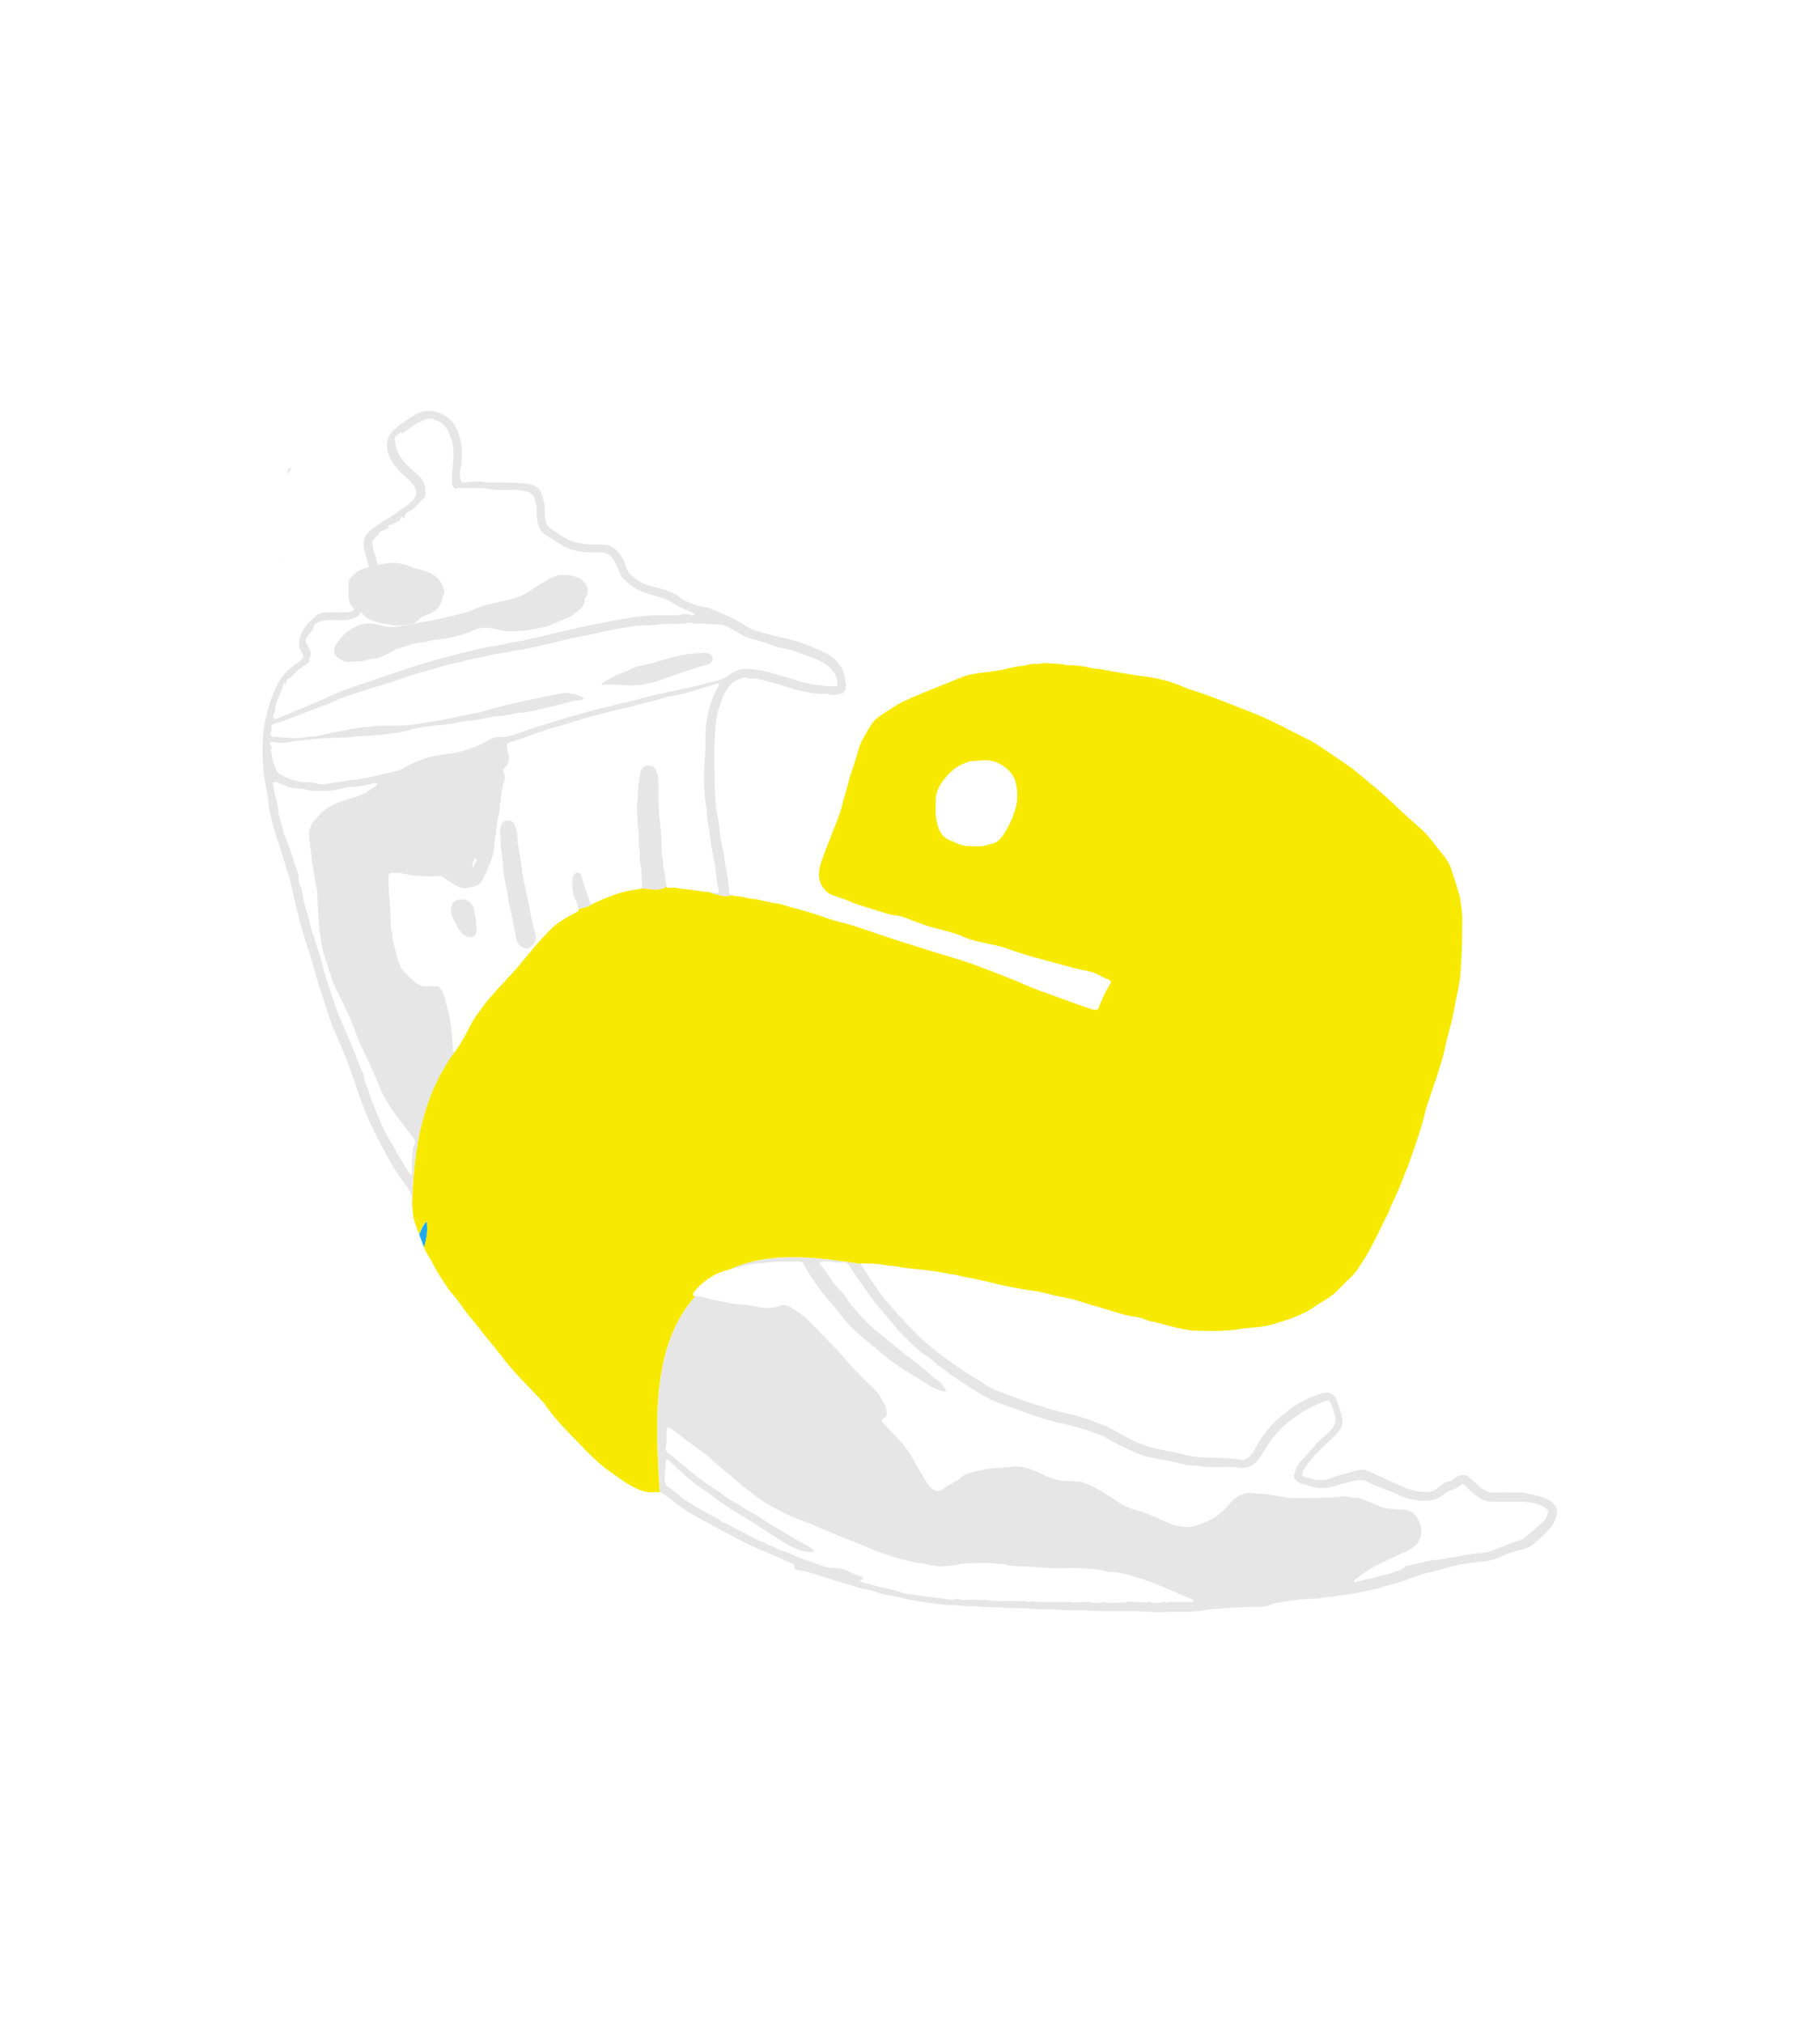 <!-- Generator: Adobe Illustrator 24.2.1, SVG Export Plug-In  -->
<svg version="1.1" xmlns="http://www.w3.org/2000/svg" xmlns:xlink="http://www.w3.org/1999/xlink" x="0px" y="0px" width="216px"
	 height="240px" viewBox="0 0 216 240" style="overflow:visible;enable-background:new 0 0 216 240;" xml:space="preserve">
<style type="text/css">
	.st0{fill:none;}
	.st1{fill:#1EAAF1;}
	.st2{fill:#E6E6E6;}
	.st3{fill:#F7EA00;}
</style>
<defs>
</defs>
<g>
	<g>
		<path class="st0" d="M216,240H0V0h216V240z M31.38,208.62h153.23V31.38H31.38V208.62z"/>
	</g>
	<g>
		<path class="st1" d="M50.65,144.89c-0.41,0.41-0.67,0.97-0.89,1.58c0.11,0.31,0.23,0.61,0.34,0.92c0.07,0.2,0.15,0.4,0.23,0.6
			C50.64,147.03,50.83,146.02,50.65,144.89z"/>
		<path class="st2" d="M184.78,179.19c-0.21-0.83-0.86-1.24-1.59-1.5c-0.6-0.22-1.24-0.34-1.86-0.49c-0.26-0.06-0.53-0.12-0.8-0.12
			c-1.07-0.01-2.14-0.04-3.21,0.01c-0.53,0.03-0.94-0.19-1.35-0.42c-0.35-0.2-0.63-0.53-0.94-0.8c-0.28-0.24-0.55-0.51-0.85-0.72
			c-0.38-0.28-1.13-0.13-1.61,0.26c-0.16,0.13-0.34,0.31-0.53,0.33c-0.46,0.05-0.77,0.29-1.11,0.57c-0.3,0.25-0.64,0.56-1,0.63
			c-0.52,0.11-1.1,0.09-1.63,0.01c-0.89-0.13-1.72-0.51-2.54-0.88c-0.67-0.3-1.33-0.6-1.99-0.9c-0.31-0.14-0.62-0.27-0.91-0.43
			c-0.55-0.3-1.17-0.46-1.74-0.3c-1.03,0.29-2.08,0.51-3.07,0.92c-0.47,0.19-1.02,0.27-1.52,0.25c-0.54-0.02-1.08-0.2-1.61-0.35
			c-0.46-0.13-0.49-0.27-0.25-0.74c0.34-0.68,0.86-1.24,1.34-1.81c0.43-0.51,0.94-0.95,1.41-1.42c0.5-0.5,1.05-0.95,1.48-1.51
			c0.32-0.41,0.5-0.98,0.4-1.5c-0.11-0.66-0.37-1.3-0.58-1.94c-0.11-0.35-0.23-0.72-0.57-0.89c-0.28-0.14-0.65-0.3-0.92-0.23
			c-1.25,0.34-2.46,0.82-3.54,1.56c-0.59,0.4-1.15,0.86-1.71,1.3c-0.95,0.74-1.64,1.67-2.33,2.62c-0.38,0.53-0.63,1.16-1.01,1.7
			c-0.33,0.46-0.8,0.93-1.41,0.78c-0.72-0.17-1.44-0.13-2.15-0.18c-1.47-0.12-2.95,0.01-4.4-0.39c-0.86-0.24-1.74-0.4-2.61-0.58
			c-0.71-0.14-1.42-0.24-2.09-0.52c-0.53-0.22-1.1-0.39-1.61-0.65c-1-0.51-1.98-1.09-2.97-1.61c-0.29-0.16-0.64-0.22-0.95-0.35
			c-1.3-0.55-2.65-0.96-4.03-1.25c-1.22-0.26-2.39-0.68-3.58-1.03c-1.02-0.3-2.02-0.68-3.02-1.05c-0.72-0.26-1.44-0.52-2.13-0.86
			c-0.54-0.26-1.03-0.64-1.55-0.96c-0.58-0.36-1.17-0.69-1.74-1.07c-1.07-0.72-2.13-1.45-3.13-2.26c-0.86-0.69-1.72-1.37-2.5-2.16
			c-0.74-0.75-1.48-1.52-2.19-2.31c-0.71-0.79-1.42-1.58-2.05-2.43c-0.8-1.09-1.53-2.24-2.29-3.36c-0.06-0.08-0.08-0.14-0.07-0.19
			c-5.46-0.84-10.98-1.46-15.44,0.62c0.76-0.22,1.53-0.43,2.32-0.58c0.78-0.14,1.56-0.14,2.33-0.25c1.14-0.16,2.28-0.02,3.41-0.1
			c0.29-0.02,0.49,0.12,0.59,0.32c0.52,1.06,1.24,2,1.9,2.97c0.29,0.42,0.62,0.8,0.94,1.19c0.48,0.57,1.01,1.1,1.45,1.71
			c0.58,0.82,1.26,1.54,1.99,2.2c0.95,0.85,1.96,1.62,2.92,2.46c0.77,0.68,1.59,1.29,2.46,1.84c1.01,0.63,2.04,1.24,3.04,1.89
			c0.53,0.34,1.08,0.61,1.68,0.77c0.09,0.02,0.18,0.06,0.27,0.07c0.22,0.02,0.32-0.03,0.15-0.26c-0.28-0.38-0.49-0.81-0.93-1.08
			c-0.35-0.21-0.63-0.53-0.95-0.79c-0.74-0.59-1.44-1.23-2.23-1.77c-0.71-0.48-1.33-1.08-2-1.62c-0.8-0.65-1.61-1.29-2.41-1.93
			c-0.09-0.08-0.17-0.17-0.26-0.26c-1.16-1.08-2.22-2.23-3.08-3.56c-0.17-0.26-0.37-0.51-0.6-0.72c-0.73-0.66-1.2-1.52-1.77-2.3
			c-0.19-0.27-0.39-0.53-0.59-0.79c-0.04-0.05-0.07-0.11-0.11-0.17c0.08-0.05,0.16-0.14,0.24-0.15c0.38-0.02,0.79-0.09,1.15,0.01
			c0.46,0.13,0.91,0.12,1.35,0.08c0.42-0.04,0.68,0.15,0.85,0.44c0.78,1.32,1.72,2.52,2.59,3.77c0.52,0.75,1.15,1.43,1.75,2.13
			c0.78,0.91,1.49,1.9,2.38,2.7c0.73,0.65,1.34,1.44,2.22,1.93c0.52,0.29,0.93,0.77,1.41,1.14c0.85,0.63,1.7,1.25,2.57,1.84
			c0.67,0.46,1.36,0.9,2.06,1.33c0.94,0.59,1.9,1.13,2.96,1.49c0.94,0.31,1.86,0.67,2.8,1c1.34,0.48,2.69,0.97,4.08,1.26
			c1.04,0.22,2.05,0.52,3.08,0.78c0.58,0.14,1.12,0.43,1.68,0.62c0.74,0.24,1.37,0.71,2.05,1.05c1.1,0.55,2.19,1.12,3.39,1.49
			c0.74,0.23,1.48,0.33,2.23,0.47c0.6,0.11,1.19,0.25,1.78,0.38c0.33,0.07,0.66,0.17,1,0.22c0.45,0.06,0.9,0.06,1.34,0.13
			c1.48,0.22,2.96,0.07,4.44,0.12c0.17,0.01,0.33,0.1,0.5,0.11c0.71,0.05,1.33-0.15,1.86-0.64c0.42-0.39,0.71-0.86,0.99-1.35
			c0.67-1.16,1.49-2.2,2.48-3.1c1.12-1.02,2.41-1.79,3.79-2.43c0.34-0.16,0.68-0.31,1.03-0.45c0.26-0.11,0.56-0.03,0.65,0.23
			c0.21,0.58,0.4,1.18,0.53,1.78c0.14,0.66-0.27,1.14-0.67,1.59c-0.26,0.29-0.53,0.56-0.86,0.8c-0.55,0.4-0.96,0.99-1.43,1.5
			c-0.33,0.37-0.64,0.76-0.99,1.1c-0.53,0.51-0.78,1.16-0.97,1.84c-0.03,0.12,0.02,0.3,0.11,0.41c0.21,0.26,0.45,0.47,0.79,0.57
			c0.6,0.18,1.19,0.36,1.81,0.48c1.11,0.22,2.06-0.22,3.07-0.45c0.74-0.17,1.46-0.49,2.25-0.43c0.21,0.02,0.44,0.03,0.61,0.13
			c1.1,0.61,2.31,0.97,3.47,1.45c0.4,0.16,0.77,0.39,1.18,0.51c1.09,0.33,2.19,0.48,3.33,0.22c0.55-0.12,0.93-0.5,1.38-0.77
			c0.31-0.19,0.6-0.37,0.96-0.47c0.3-0.08,0.58-0.28,0.83-0.47c0.23-0.19,0.38-0.13,0.55,0.06c0.49,0.51,1.01,0.99,1.61,1.38
			c0.48,0.31,0.98,0.51,1.55,0.51c1.11,0,2.22,0.01,3.34,0c0.9-0.01,1.76,0.15,2.59,0.49c0.22,0.09,0.44,0.25,0.61,0.42
			c0.09,0.09,0.18,0.32,0.13,0.41c-0.18,0.31-0.19,0.7-0.49,0.95c-0.76,0.66-1.48,1.38-2.28,1.99c-0.37,0.29-0.87,0.44-1.33,0.57
			c-0.85,0.24-1.63,0.65-2.46,0.94c-0.32,0.11-0.64,0.22-0.98,0.27c-0.44,0.07-0.9,0.07-1.34,0.13c-0.6,0.09-1.2,0.21-1.81,0.32
			c-0.24,0.04-0.49,0.11-0.74,0.12c-0.62,0.03-1.19,0.3-1.83,0.3c-0.64,0-1.28,0.21-1.91,0.34c-0.52,0.11-1.03,0.24-1.55,0.36
			c-0.09,0.02-0.23,0.02-0.27,0.08c-0.37,0.57-1.05,0.49-1.57,0.75c-0.46,0.23-1.04,0.21-1.53,0.41c-0.61,0.26-1.26,0.26-1.87,0.46
			c-0.29,0.09-0.58,0.17-0.87,0.24c-0.07,0.02-0.15-0.03-0.22-0.05c0.02-0.07,0.03-0.17,0.08-0.2c0.6-0.45,1.18-0.93,1.82-1.31
			c1.29-0.75,2.69-1.31,4.03-1.98c0.62-0.31,1.31-0.58,1.73-1.25c0.35-0.55,0.39-1.11,0.32-1.68c-0.04-0.36-0.24-0.71-0.4-1.04
			c-0.35-0.74-1.03-1.03-1.78-1.09c-0.8-0.06-1.6-0.08-2.38-0.27c-0.34-0.08-0.66-0.26-0.99-0.4c-0.48-0.2-0.96-0.42-1.45-0.59
			c-0.29-0.1-0.6-0.18-0.9-0.17c-0.63,0.03-1.25-0.38-1.89-0.05c-0.03,0.02-0.08,0-0.12,0c-1.78,0.04-3.57,0.14-5.35,0.1
			c-0.99-0.03-1.97-0.32-2.95-0.45c-0.56-0.08-1.15-0.04-1.71-0.14c-0.74-0.13-1.35,0.13-1.95,0.48c-0.16,0.1-0.33,0.21-0.46,0.34
			c-0.34,0.36-0.64,0.76-1,1.1c-0.61,0.59-1.3,1.12-2.07,1.43c-0.83,0.34-1.68,0.74-2.64,0.66c-0.69-0.06-1.35-0.21-1.98-0.49
			c-0.79-0.35-1.57-0.7-2.36-1.03c-0.41-0.17-0.84-0.32-1.28-0.42c-0.78-0.18-1.48-0.53-2.16-0.94c-0.52-0.31-1-0.68-1.54-0.96
			c-0.2-0.11-0.36-0.3-0.56-0.4c-0.73-0.37-1.44-0.8-2.23-1.05c-0.05-0.02-0.11-0.04-0.16-0.05c-0.59-0.04-1.18-0.14-1.77-0.11
			c-0.72,0.03-1.37-0.2-2.02-0.41c-0.49-0.16-0.94-0.47-1.42-0.67c-0.99-0.41-2-0.74-3.11-0.6c-0.29,0.04-0.6,0.07-0.9,0.09
			c-0.55,0.04-1.1,0.07-1.65,0.12c-0.93,0.1-1.82,0.37-2.72,0.62c-0.26,0.07-0.52,0.27-0.71,0.46c-0.29,0.3-0.66,0.45-1.01,0.65
			c-0.35,0.19-0.71,0.34-1.02,0.62c-0.46,0.42-0.96,0.41-1.43,0.02c-0.22-0.18-0.41-0.43-0.56-0.67c-0.54-0.88-1.1-1.76-1.58-2.68
			c-0.65-1.24-1.56-2.27-2.54-3.26c-0.4-0.41-0.76-0.86-1.17-1.27c-0.21-0.21-0.09-0.36,0.07-0.42c0.4-0.15,0.46-0.46,0.41-0.79
			c-0.04-0.32-0.08-0.67-0.25-0.92c-0.35-0.54-0.57-1.16-1.06-1.63c-0.87-0.84-1.73-1.69-2.57-2.57c-0.57-0.6-1.09-1.24-1.64-1.87
			c-1.35-1.39-2.61-2.74-3.93-4.03c-0.53-0.52-1.18-0.92-1.81-1.33c-0.45-0.3-0.94-0.46-1.51-0.23c-0.38,0.15-0.81,0.22-1.23,0.24
			c-0.43,0.02-0.86-0.05-1.28-0.11c-0.43-0.06-0.86-0.18-1.3-0.23c-0.49-0.06-0.98-0.06-1.46-0.13c-0.7-0.11-1.38-0.28-2.08-0.4
			c-0.86-0.15-1.68-0.49-2.55-0.55c-5.15,5.8-4.78,14.54-4.21,23.29c0.18,0.06,0.34,0.15,0.5,0.26c0.39,0.25,0.73,0.57,1.11,0.85
			c0.81,0.6,1.62,1.21,2.52,1.68c0.96,0.51,1.91,1.06,2.87,1.57c1.07,0.58,2.15,1.15,3.24,1.7c0.7,0.35,1.42,0.66,2.14,0.97
			c1.05,0.45,2.1,0.88,3.14,1.35c0.2,0.09,0.51,0.15,0.45,0.52c-0.03,0.21,0.11,0.3,0.33,0.33c0.43,0.06,0.88,0.12,1.29,0.24
			c1.42,0.43,2.82,0.92,4.25,1.32c0.93,0.26,1.83,0.6,2.79,0.76c0.68,0.11,1.32,0.45,2,0.57c1.26,0.22,2.5,0.54,3.76,0.77
			c1.06,0.19,2.14,0.28,3.2,0.44c0.66,0.1,1.34,0.02,2.01,0.12c0.78,0.11,1.58,0,2.38,0.12c0.9,0.13,1.82,0,2.74,0.12
			c1.06,0.14,2.15-0.02,3.23,0.12c1.06,0.14,2.15,0,3.23,0.12c1.35,0.15,2.71,0.02,4.07,0.11c2.18,0.15,4.37-0.03,6.56,0.13
			c1.47,0.11,2.95-0.02,4.43,0.03c0.97,0.03,1.92-0.16,2.87-0.28c0.78-0.09,1.56-0.15,2.33-0.2c1.44-0.1,2.88-0.1,4.32-0.14
			c0.11,0,0.22-0.06,0.32-0.1c0.37-0.13,0.73-0.31,1.12-0.37c0.89-0.15,1.8-0.27,2.7-0.37c0.69-0.07,1.38-0.09,2.07-0.13
			c0.1-0.01,0.22,0.03,0.3-0.01c0.53-0.24,1.11-0.09,1.66-0.22c0.62-0.15,1.26-0.18,1.89-0.28c0.6-0.1,1.2-0.22,1.8-0.34
			c0.54-0.11,1.08-0.23,1.61-0.37c0.56-0.15,1.11-0.35,1.68-0.48c1.01-0.23,1.96-0.65,2.93-0.98c0.41-0.14,0.8-0.3,1.24-0.38
			c1.03-0.2,2.04-0.53,3.06-0.79c1.06-0.27,2.15-0.4,3.24-0.51c0.88-0.09,1.73-0.27,2.52-0.66c0.65-0.32,1.32-0.52,2.02-0.69
			c0.6-0.15,1.21-0.33,1.7-0.72c0.57-0.46,1.12-0.96,1.62-1.5c0.35-0.38,0.74-0.74,0.91-1.25
			C184.6,180.07,184.9,179.68,184.78,179.19z M104.35,154.32c0.06-0.02,0.07,0.01,0.07,0.05
			C104.4,154.35,104.37,154.34,104.35,154.32z M141.36,190.05c-0.63,0-1.25-0.02-1.88,0.01c-0.33,0.01-0.68-0.14-0.98,0.11
			c-0.29-0.28-0.58-0.01-0.87-0.01c-0.37,0-0.75,0.13-1.1-0.11c-0.04-0.03-0.12-0.02-0.18,0c-0.86,0.22-1.72-0.16-2.57,0.01
			c-0.61,0.12-1.22,0.11-1.83,0.1c-0.25,0-0.5,0.09-0.75-0.1c-0.09-0.06-0.32,0.11-0.48,0.1c-0.45-0.03-0.91,0.13-1.35-0.11
			c-0.03-0.02-0.08,0-0.12,0c-0.62,0.03-1.24,0.06-1.87,0.08c-0.2,0-0.4-0.07-0.6-0.07c-1.15-0.01-2.3,0-3.46-0.01
			c-0.34,0-0.71-0.13-1.01-0.03c-0.37,0.12-0.64-0.13-0.96-0.08c-0.35,0.06-0.7,0-1.05,0c-0.38,0-0.77,0-1.15,0
			c-0.26,0-0.56,0.08-0.78-0.02c-0.25-0.11-0.41,0.12-0.64,0.03c-0.23-0.08-0.49-0.08-0.73-0.14c-0.25-0.06-0.48,0.1-0.76,0.02
			c-0.28-0.08-0.6-0.02-0.9-0.02c-0.28,0-0.57-0.04-0.85,0.01c-0.41,0.07-0.75-0.23-1.2-0.07c-0.35,0.12-0.8-0.01-1.2-0.06
			c-0.94-0.11-1.88-0.24-2.82-0.36c-0.57-0.08-1.15-0.15-1.72-0.25c-0.28-0.05-0.54-0.17-0.81-0.23c-0.7-0.16-1.38-0.42-2.1-0.5
			c-0.28-0.03-0.54-0.16-0.81-0.23c-0.49-0.13-0.99-0.24-1.49-0.37c-0.11-0.03-0.2-0.11-0.29-0.17c0.07-0.06,0.13-0.15,0.22-0.18
			c0.31-0.11,0.11-0.28,0-0.31c-1.04-0.27-1.9-1.03-3.03-1.04c-0.53-0.01-1.1-0.06-1.59-0.25c-1.12-0.43-2.26-0.78-3.37-1.22
			c-0.53-0.21-1.02-0.61-1.64-0.59c-0.58-0.47-1.35-0.55-1.96-0.98c-0.15-0.1-0.36-0.1-0.53-0.18c-0.77-0.39-1.52-0.82-2.3-1.19
			c-0.63-0.29-1.18-0.73-1.86-0.93c-0.33-0.1-0.59-0.43-0.91-0.58c-1.21-0.57-2.35-1.28-3.48-1.98c-0.75-0.47-1.39-1.12-2.13-1.6
			c-0.52-0.33-0.64-0.73-0.59-1.28c0.06-0.63,0.08-1.26,0.13-1.89c0.01-0.09,0.08-0.17,0.13-0.25c0.07,0.04,0.15,0.06,0.21,0.12
			c0.88,0.8,1.74,1.63,2.65,2.39c0.74,0.61,1.55,1.13,2.33,1.69c0.67,0.48,1.33,0.99,2.01,1.45c0.6,0.4,1.23,0.74,1.84,1.12
			c0.79,0.49,1.57,1,2.35,1.5c0.78,0.5,1.57,1,2.34,1.52c0.66,0.45,1.39,0.74,2.13,1.02c0.47,0.18,0.95,0.22,1.44,0.19
			c0.05,0,0.1-0.04,0.16-0.06c-0.03-0.07-0.04-0.16-0.09-0.2c-0.28-0.2-0.54-0.44-0.85-0.58c-1.27-0.59-2.41-1.41-3.63-2.08
			c-0.7-0.38-1.34-0.87-2.02-1.29c-0.58-0.36-1.19-0.66-1.75-1.04c-0.77-0.53-1.63-0.89-2.37-1.48c-0.71-0.57-1.53-1-2.27-1.53
			c-0.71-0.51-1.38-1.07-2.06-1.62c-0.74-0.61-1.45-1.25-2.22-1.83c-0.27-0.21-0.41-0.43-0.33-0.7c0.19-0.63,0.06-1.26,0.11-1.89
			c0.01-0.17,0.05-0.33,0.08-0.5c0.19,0.08,0.41,0.11,0.57,0.23c1.26,0.95,2.48,1.96,3.8,2.84c0.49,0.33,0.88,0.8,1.33,1.19
			c0.64,0.54,1.3,1.06,1.95,1.59c0.57,0.48,1.12,1,1.71,1.45c0.88,0.68,1.75,1.37,2.72,1.93c1.24,0.72,2.5,1.36,3.86,1.82
			c0.83,0.28,1.62,0.68,2.43,1.01c1.14,0.47,2.28,0.94,3.42,1.4c0.55,0.22,1.12,0.41,1.67,0.66c1.11,0.5,2.25,0.92,3.41,1.27
			c0.92,0.28,1.86,0.5,2.79,0.73c0.17,0.04,0.36,0.01,0.54,0.01c0.94,0.24,1.83,0.46,2.72,0.35c0.55-0.07,1.11-0.06,1.67-0.21
			c0.47-0.13,0.97-0.12,1.46-0.13c0.91-0.02,1.83-0.08,2.73,0.02c0.55,0.06,1.12,0.01,1.67,0.2c0.38,0.13,0.81,0.11,1.22,0.13
			c0.87,0.05,1.75,0.03,2.62,0.14c1.72,0.21,3.45,0,5.17,0.13c0.84,0.07,1.7,0.08,2.52,0.33c0.32,0.1,0.69,0.08,1.04,0.11
			c1.17,0.1,2.26,0.48,3.36,0.82c1.38,0.43,2.69,1.02,4.01,1.6c0.56,0.25,1.13,0.49,1.7,0.73c0.07,0.03,0.15,0.04,0.2,0.09
			c0.09,0.07,0.16,0.17,0.24,0.25C141.59,190.02,141.48,190.05,141.36,190.05z"/>
		<path class="st3" d="M82.52,153.79c-0.02,0-0.04-0.01-0.07-0.01c-0.17-0.01-0.22-0.07-0.19-0.21c0.02-0.11,0.04-0.24,0.11-0.32
			c0.98-1.1,2.11-2.01,3.54-2.44c0.27-0.08,0.54-0.16,0.81-0.24c4.46-2.08,9.98-1.47,15.44-0.62c0.01-0.05,0.07-0.07,0.19-0.06
			c0.75,0.04,1.52,0.01,2.25,0.14c0.82,0.15,1.65,0.17,2.46,0.33c0.72,0.14,1.47,0.17,2.2,0.26c0.37,0.04,0.73,0.08,1.1,0.13
			c0.7,0.11,1.4,0.21,2.1,0.36c0.43,0.1,0.87,0.08,1.3,0.22c0.6,0.19,1.23,0.25,1.85,0.38c0.67,0.14,1.33,0.3,2,0.45
			c0.53,0.13,1.06,0.28,1.6,0.39c0.9,0.18,1.81,0.33,2.71,0.49c0.51,0.09,1.03,0.14,1.54,0.25c0.67,0.14,1.32,0.34,1.99,0.47
			c0.87,0.18,1.75,0.33,2.6,0.61c1.22,0.39,2.45,0.73,3.67,1.1c0.94,0.29,1.86,0.61,2.85,0.75c0.43,0.06,0.89,0.1,1.32,0.32
			c0.43,0.22,0.94,0.26,1.42,0.39c0.71,0.18,1.42,0.39,2.14,0.55c0.77,0.17,1.54,0.38,2.31,0.4c1.85,0.04,3.7,0.11,5.54-0.22
			c0.75-0.13,1.51-0.14,2.27-0.23c0.75-0.09,1.45-0.29,2.16-0.51c1.59-0.49,3.14-1.03,4.49-2.04c0.29-0.21,0.62-0.37,0.92-0.56
			c0.41-0.28,0.85-0.53,1.22-0.86c0.65-0.6,1.24-1.27,1.89-1.86c0.62-0.56,1.04-1.27,1.49-1.94c0.55-0.82,1-1.72,1.46-2.61
			c0.41-0.78,0.77-1.58,1.16-2.37c0.13-0.27,0.32-0.52,0.42-0.8c0.36-1.03,0.9-1.97,1.3-2.98c0.33-0.85,0.69-1.7,1.01-2.55
			c0.25-0.65,0.48-1.3,0.7-1.96c0.3-0.89,0.61-1.77,0.88-2.67c0.25-0.83,0.42-1.68,0.68-2.51c0.39-1.23,0.84-2.44,1.23-3.67
			c0.32-1,0.66-2.01,0.87-3.03c0.3-1.43,0.75-2.82,1.03-4.26c0.22-1.13,0.44-2.28,0.67-3.41c0.16-0.78,0.2-1.59,0.25-2.38
			c0.07-1.09,0.13-2.19,0.12-3.29c-0.01-1.22,0.13-2.44-0.11-3.65c-0.08-0.38-0.06-0.78-0.16-1.15c-0.3-1.06-0.64-2.12-0.98-3.17
			c-0.22-0.68-0.58-1.27-1.04-1.82c-0.6-0.72-1.14-1.48-1.75-2.18c-0.88-1-1.96-1.81-2.92-2.72c-1.04-0.99-2.07-1.98-3.17-2.9
			c-0.72-0.6-1.44-1.2-2.17-1.8c-0.24-0.2-0.47-0.42-0.72-0.6c-1.13-0.78-2.27-1.55-3.41-2.32c-0.57-0.38-1.13-0.78-1.74-1.08
			c-2.19-1.06-4.3-2.28-6.57-3.16c-0.63-0.25-1.25-0.49-1.88-0.74c-0.8-0.31-1.6-0.64-2.4-0.94c-0.68-0.26-1.37-0.51-2.06-0.75
			c-0.62-0.22-1.26-0.37-1.86-0.64c-1.05-0.47-2.14-0.81-3.26-1.05c-0.81-0.17-1.64-0.25-2.46-0.37c-0.25-0.04-0.49-0.08-0.74-0.12
			c-0.57-0.1-1.13-0.19-1.7-0.29c-0.58-0.1-1.16-0.22-1.75-0.32c-0.36-0.06-0.74-0.05-1.1-0.13c-0.85-0.21-1.71-0.33-2.58-0.36
			c-0.14,0-0.29,0.03-0.42-0.01c-0.81-0.19-1.63-0.16-2.45-0.23c-0.34-0.03-0.7,0.13-1.04,0.1c-0.74-0.08-1.42,0.22-2.14,0.28
			c-0.73,0.06-1.44,0.33-2.17,0.45c-0.87,0.15-1.76,0.24-2.64,0.37c-0.67,0.1-1.35,0.21-1.99,0.48c-1.14,0.47-2.29,0.92-3.43,1.38
			c-0.66,0.27-1.32,0.53-1.97,0.81c-0.63,0.28-1.27,0.55-1.89,0.87c-0.47,0.24-0.91,0.55-1.35,0.83c-0.46,0.3-0.94,0.58-1.37,0.93
			c-0.73,0.58-1.09,1.44-1.56,2.2c-0.71,1.13-0.87,2.47-1.33,3.69c-0.3,0.81-0.53,1.65-0.73,2.49c-0.14,0.61-0.41,1.17-0.52,1.79
			c-0.12,0.68-0.38,1.33-0.63,1.98c-0.53,1.4-1.1,2.78-1.62,4.18c-0.3,0.83-0.62,1.65-0.53,2.58c0.09,0.95,0.76,1.83,1.6,2.13
			c0.63,0.23,1.28,0.41,1.9,0.68c1.14,0.5,2.37,0.83,3.57,1.2c0.65,0.2,1.3,0.45,1.97,0.51c0.9,0.07,1.66,0.5,2.47,0.78
			c0.55,0.19,1.09,0.41,1.64,0.57c1.14,0.33,2.31,0.55,3.48,0.98c1.01,0.5,2.04,0.74,3.08,0.97c0.81,0.18,1.64,0.3,2.43,0.59
			c0.86,0.31,1.73,0.6,2.61,0.86c1.14,0.34,2.29,0.63,3.43,0.94c0.97,0.26,1.92,0.55,2.9,0.75c0.8,0.16,1.59,0.31,2.31,0.74
			c0.34,0.2,0.71,0.33,1.07,0.49c0.13,0.06,0.2,0.3,0.13,0.42c-0.23,0.39-0.48,0.77-0.68,1.17c-0.24,0.49-0.43,0.99-0.65,1.49
			c-0.07,0.15-0.12,0.37-0.23,0.42c-0.17,0.07-0.4,0.04-0.59-0.01c-0.56-0.17-1.1-0.36-1.65-0.55c-0.92-0.33-1.83-0.66-2.74-1
			c-1.17-0.43-2.37-0.82-3.51-1.33c-0.77-0.34-1.54-0.66-2.33-0.97c-1.27-0.5-2.54-0.99-3.82-1.46c-0.72-0.27-1.45-0.5-2.19-0.73
			c-0.68-0.21-1.37-0.4-2.05-0.61c-0.77-0.24-1.54-0.48-2.31-0.73c-1.13-0.36-2.26-0.7-3.38-1.07c-1.46-0.48-2.9-1-4.37-1.47
			c-1-0.32-2.05-0.51-3.04-0.87c-1.5-0.55-3.04-0.97-4.58-1.39c-0.51-0.14-1.01-0.35-1.53-0.4c-0.94-0.09-1.82-0.44-2.77-0.53
			c-0.7-0.07-1.38-0.33-2.1-0.34c-0.16,0-0.29-0.04-0.39-0.1c-0.99,0.24-1.79-0.08-2.65-0.35c-0.02,0-0.03,0-0.05-0.01
			c-0.42-0.05-0.85-0.07-1.27-0.15c-0.85-0.16-1.73-0.16-2.58-0.35c-0.31-0.07-0.64-0.02-0.97-0.01c-0.16,0.01-0.23-0.03-0.24-0.19
			c-0.87,0.68-2.03,0.23-3,0.25c-0.05,0.03-0.11,0.06-0.21,0.07c-0.17,0.02-0.34,0.05-0.51,0.08c-0.02,0.01-0.03,0.01-0.05,0.02
			c0.02-0.01,0.03-0.01,0.05-0.02c-0.67,0.1-1.34,0.23-2,0.45c-1,0.33-1.97,0.71-2.91,1.17c-0.06,0.03-0.11,0.04-0.15,0.06
			c-0.47,0.33-1.06,0.47-1.65,0.6c0.02,0.14-0.03,0.26-0.24,0.37c-0.7,0.37-1.4,0.74-2.05,1.19c-0.01,0.04-0.03,0.07-0.04,0.11
			c0.01-0.04,0.03-0.07,0.04-0.11c-0.11,0.08-0.22,0.15-0.33,0.23c-0.67,0.51-1.22,1.17-1.81,1.78c-0.3,0.31-0.58,0.65-0.86,0.98
			c-0.6,0.72-1.2,1.45-1.8,2.16c-0.29,0.35-0.59,0.69-0.9,1.02c-0.86,0.94-1.74,1.86-2.57,2.82c-0.55,0.64-1.05,1.34-1.55,2.03
			c-0.29,0.4-0.55,0.82-0.77,1.26c-0.48,0.97-0.98,1.91-1.6,2.79c-0.03,0.05-0.08,0.09-0.11,0.14c-0.05,0.09-0.1,0.26-0.12,0.26
			c-0.04-0.01-0.07-0.02-0.1-0.04c-3.84,5.33-4.79,11.55-4.98,17.95c0.02,0.44,0.06,0.89,0.11,1.33c0.03,0.32,0.11,0.64,0.21,0.94
			c0.16,0.47,0.34,0.93,0.51,1.4c0.22-0.6,0.48-1.17,0.89-1.58c0.19,1.13-0.01,2.14-0.32,3.1c0.13,0.34,0.29,0.67,0.49,0.98
			c0.39,0.59,0.68,1.26,1.05,1.87c0.42,0.7,0.86,1.39,1.33,2.06c0.47,0.65,1.04,1.22,1.48,1.88c0.75,1.14,1.68,2.13,2.5,3.21
			c0.68,0.88,1.42,1.71,2.09,2.6c0.92,1.21,1.9,2.36,2.96,3.44c0.77,0.78,1.52,1.59,2.28,2.39c0.03,0.03,0.06,0.05,0.08,0.09
			c0.82,1.22,1.79,2.34,2.81,3.38c1.66,1.69,3.21,3.51,5.19,4.87c0.96,0.65,1.86,1.38,2.93,1.86c0.73,0.33,1.47,0.56,2.23,0.44
			c0.22-0.04,0.4-0.01,0.57,0.04C77.75,168.33,77.37,159.58,82.52,153.79z M120.64,95.41c-0.25,1.31-0.83,2.46-1.51,3.56
			c-0.35,0.55-0.84,1.1-1.61,1.18c-0.95,0.37-1.87,0.25-2.77,0.22c-0.49-0.01-0.99-0.2-1.45-0.44c-0.27-0.13-0.56-0.21-0.82-0.35
			c-0.88-0.48-1.14-1.32-1.33-2.22c-0.18-0.81-0.1-1.63-0.1-2.44c0.01-0.82,0.34-1.55,0.81-2.2c0.69-0.96,1.53-1.76,2.66-2.18
			c0.21-0.08,0.42-0.19,0.64-0.21c0.67-0.06,1.34-0.14,2.01-0.12c1.45,0.04,3.12,1.3,3.4,2.71
			C120.72,93.71,120.81,94.55,120.64,95.41z"/>
		<g>
			<path class="st2" d="M69.99,106.99c-0.18-0.57-0.4-1.13-0.59-1.7c-0.13-0.39-0.26-0.79-0.34-1.19c-0.07-0.32-0.16-0.57-0.54-0.56
				c-0.27,0.01-0.56,0.35-0.57,0.71c-0.01,0.84-0.08,1.68,0.32,2.47c0.16,0.32,0.28,0.65,0.38,0.99c0.01,0.04,0.02,0.09,0.03,0.13
				c0.58-0.13,1.17-0.26,1.65-0.6C70.15,107.3,70.07,107.23,69.99,106.99z"/>
			<path class="st2" d="M53.75,124.54c-0.03-0.61-0.04-1.23-0.12-1.83c-0.15-1.02-0.21-2.05-0.53-3.05
				c-0.17-0.52-0.21-1.08-0.43-1.58c-0.09-0.21-0.13-0.44-0.25-0.62c-0.17-0.27-0.42-0.45-0.77-0.45c-0.3,0-0.61-0.03-0.91,0.01
				c-0.71,0.09-1.23-0.27-1.72-0.69c-0.4-0.34-0.76-0.73-1.12-1.11c-0.37-0.4-0.55-0.9-0.69-1.41c-0.21-0.76-0.4-1.53-0.59-2.3
				c-0.07-0.3-0.01-0.6-0.12-0.92c-0.14-0.42-0.12-0.89-0.14-1.34c-0.05-0.93-0.01-1.88-0.15-2.8c-0.1-0.7-0.06-1.39-0.1-2.08
				c-0.01-0.1-0.01-0.2,0-0.3c0.06-0.48,0.12-0.53,0.61-0.53c0.76,0.01,1.49,0.17,2.22,0.34c0.08,0.02,0.16,0.02,0.23,0.02
				c0.63,0,1.25,0.07,1.87,0.09c0.32,0.01,0.69-0.07,1.04-0.08c0.1,0,0.22-0.02,0.29,0.03c0.5,0.32,0.97,0.68,1.48,0.97
				c0.58,0.33,1.18,0.63,1.89,0.35c0.16-0.06,0.36-0.01,0.52-0.06c0.63-0.18,0.98-0.67,1.23-1.22c0.31-0.68,0.58-1.38,0.85-2.07
				c0.1-0.26,0.2-0.53,0.24-0.81c0.1-0.73,0.13-1.48,0.26-2.2c0.13-0.7,0.09-1.42,0.34-2.1c0.11-0.3,0.09-0.65,0.13-0.98
				c0.16-1.1,0.17-2.21,0.58-3.27c0.1-0.25-0.02-0.62-0.12-0.91c-0.06-0.18-0.13-0.27,0.04-0.45c0.54-0.55,0.79-1.18,0.47-1.95
				c-0.09-0.22-0.09-0.49-0.13-0.74c-0.03-0.19,0.05-0.31,0.22-0.37c0.6-0.21,1.21-0.4,1.81-0.61c0.99-0.34,1.97-0.71,2.96-1.04
				c0.52-0.17,1.06-0.26,1.59-0.42c1.42-0.43,2.82-0.95,4.26-1.27c0.92-0.21,1.82-0.51,2.76-0.68c1.14-0.21,2.25-0.64,3.39-0.87
				c0.97-0.19,1.88-0.58,2.87-0.71c0.82-0.11,1.62-0.37,2.41-0.6c0.9-0.26,1.79-0.56,2.69-0.83c0.07-0.02,0.15,0.01,0.23,0.02
				c-0.02,0.08-0.01,0.18-0.05,0.25c-0.44,0.75-0.8,1.52-1.03,2.36c-0.21,0.8-0.38,1.59-0.48,2.42c-0.14,1.18-0.01,2.36-0.11,3.53
				c-0.11,1.2-0.17,2.41-0.08,3.61c0.06,0.79,0.02,1.6,0.21,2.39c0.11,0.45,0.08,0.94,0.14,1.4c0.06,0.48,0.16,0.95,0.23,1.42
				c0.05,0.34,0.08,0.69,0.13,1.04c0.13,0.89,0.25,1.78,0.47,2.65c0.15,0.6,0.17,1.22,0.26,1.84c0.08,0.55,0.11,1.12,0.28,1.65
				c0.09,0.29-0.07,0.29-0.17,0.29c-0.31,0-0.63-0.05-0.94-0.08c0.87,0.27,1.67,0.59,2.65,0.35c-0.22-0.12-0.34-0.33-0.36-0.65
				c0-0.08,0.01-0.16,0-0.24c-0.04-0.41-0.06-0.82-0.12-1.22c-0.11-0.66-0.25-1.31-0.36-1.97c-0.06-0.36-0.05-0.74-0.15-1.09
				c-0.22-0.84-0.38-1.68-0.46-2.54c-0.03-0.35-0.07-0.7-0.12-1.04c-0.11-0.7-0.3-1.39-0.35-2.1c-0.09-1.34-0.1-2.68-0.13-4.01
				c-0.02-0.89,0.01-1.78-0.01-2.67c-0.01-0.39,0.03-0.79,0.05-1.17c0.03-0.4,0.05-0.82,0.07-1.23c0.02-0.56,0.14-1.11,0.24-1.66
				c0.09-0.53,0.35-0.99,0.48-1.5c0.22-0.85,0.72-1.51,1.28-2.14c0.06-0.07,0.16-0.09,0.24-0.14c0.58-0.34,1.16-0.67,1.87-0.36
				c0.97-0.11,1.85,0.31,2.76,0.52c1.14,0.25,2.21,0.74,3.36,0.97c0.86,0.17,1.71,0.34,2.58,0.33c0.22,0,0.49-0.08,0.66,0.02
				c0.48,0.27,0.92,0.02,1.36-0.03c0.38-0.05,0.69-0.49,0.68-0.89c-0.01-0.27-0.08-0.53-0.11-0.8c-0.14-1.19-0.76-2.1-1.7-2.77
				c-0.5-0.35-1.08-0.61-1.64-0.85c-0.84-0.36-1.7-0.71-2.57-0.97c-1.01-0.3-2.07-0.45-3.09-0.76c-0.91-0.28-1.87-0.43-2.7-0.95
				c-0.51-0.32-1.01-0.67-1.55-0.93c-0.86-0.41-1.75-0.76-2.62-1.13c-0.21-0.09-0.41-0.22-0.63-0.23c-0.54-0.04-1.05-0.18-1.55-0.38
				c-0.5-0.2-1.06-0.35-1.47-0.69c-0.84-0.69-1.8-1.02-2.83-1.25c-0.85-0.19-1.68-0.42-2.39-0.97c-0.55-0.43-1.12-0.83-1.31-1.59
				c-0.19-0.78-0.65-1.42-1.23-1.98c-0.39-0.37-0.82-0.54-1.35-0.56c-0.81-0.03-1.62,0.02-2.44-0.09c-0.66-0.09-1.28-0.25-1.85-0.53
				c-0.73-0.36-1.39-0.85-2.07-1.31c-0.25-0.17-0.43-0.42-0.53-0.74c-0.17-0.5-0.17-1.01-0.15-1.51c0.02-0.68-0.17-1.32-0.39-1.92
				c-0.31-0.82-1.11-1.07-1.91-1.15c-0.9-0.09-1.8-0.1-2.7-0.13c-0.53-0.02-1.05,0-1.58,0c-0.14,0-0.28,0.01-0.42-0.02
				c-0.56-0.14-1.68-0.12-2.28,0c-0.22,0.05-0.54,0.13-0.64-0.15c-0.11-0.3-0.16-0.65-0.14-0.97c0.03-0.46,0.2-0.9,0.22-1.36
				c0.03-0.94,0.05-1.89-0.23-2.81c-0.36-1.2-0.85-2.25-2.1-2.81c-1.05-0.47-2.1-0.53-3.07,0.02c-1.04,0.59-2.06,1.23-2.89,2.12
				c-0.37,0.39-0.52,0.83-0.57,1.35c-0.07,0.73,0.14,1.38,0.5,1.98c0.42,0.69,0.88,1.33,1.53,1.86c0.59,0.48,1.23,0.97,1.42,1.83
				c0.05,0.22,0.03,0.34-0.04,0.52c-0.27,0.7-0.91,1.06-1.47,1.46c-0.71,0.51-1.42,1.02-2.19,1.45c-0.65,0.36-1.24,0.84-1.82,1.32
				c-0.46,0.38-0.73,0.88-0.73,1.52c0.01,0.41,0.12,0.79,0.23,1.18c0.32,1.1,0.55,2.23,0.94,3.31c0.13,0.37,0.11,0.77-0.17,1.1
				c-0.32,0.37-0.72,0.7-0.97,1.12c-0.34,0.56-0.9,0.84-1.38,1.22c-0.16,0.13-0.43,0.16-0.65,0.17c-0.75,0.02-1.5,0-2.24,0.01
				c-0.59,0.01-1.16,0.08-1.59,0.56c-0.29,0.33-0.66,0.6-0.93,0.95c-0.54,0.69-0.88,1.46-0.88,2.37c0,0.42,0.26,0.71,0.4,1.05
				c0.12,0.28,0.13,0.48-0.1,0.67c-0.41,0.33-0.82,0.65-1.24,0.96c-0.63,0.45-1.11,1.03-1.48,1.71c-0.6,1.09-1.02,2.25-1.33,3.45
				c-0.13,0.51-0.25,1.03-0.36,1.55c-0.15,0.69-0.17,1.4-0.21,2.08c-0.07,1.19,0,2.4,0.11,3.59c0.08,0.93,0.32,1.85,0.47,2.77
				c0.1,0.65,0.1,1.32,0.26,1.96c0.29,1.15,0.52,2.31,0.94,3.43c0.4,1.05,0.65,2.16,1.03,3.22c0.47,1.32,0.72,2.7,1.03,4.06
				c0.26,1.12,0.55,2.24,0.85,3.35c0.33,1.22,0.81,2.38,1.13,3.6c0.45,1.72,1.02,3.41,1.56,5.12c0.25,0.79,0.49,1.58,0.79,2.34
				c0.49,1.25,1.07,2.47,1.56,3.72c0.5,1.29,0.99,2.58,1.41,3.9c0.53,1.68,1.2,3.3,1.95,4.89c0.59,1.25,1.28,2.46,1.94,3.69
				c0.62,1.16,1.41,2.22,2.18,3.29c0.29,0.4,0.51,0.83,0.5,1.37c-0.01,0.19,0,0.37,0.01,0.56c0.18-6.4,1.14-12.62,4.98-17.95
				C53.8,124.79,53.76,124.69,53.75,124.54z M56.54,102.13c-0.04,0.12-0.13,0.22-0.19,0.34c-0.09,0.19-0.17,0.38-0.25,0.57
				c-0.01-0.21-0.02-0.43-0.04-0.64c0.12-0.16,0.19-0.25,0.22-0.35c0.04-0.11,0.04-0.26,0.2-0.18
				C56.54,101.89,56.56,102.05,56.54,102.13z M97.19,81.89c0.06-0.02,0.07,0.01,0.07,0.05C97.24,81.92,97.21,81.9,97.19,81.89z
				 M98.46,81.95c-0.08,0.04-0.11,0.07-0.13,0.11c0-0.04,0.01-0.07,0.01-0.11c0.08-0.04,0.11-0.07,0.13-0.11
				C98.47,81.87,98.47,81.91,98.46,81.95z M48.97,50.39c-0.02-0.02-0.05-0.03-0.07-0.05C48.97,50.32,48.97,50.35,48.97,50.39z
				 M45.75,62.72c-0.06,0.02-0.07-0.01-0.07-0.05C45.7,62.68,45.72,62.7,45.75,62.72z M32.6,84.47c0.01-0.06,0.04-0.11,0.04-0.17
				c0.02-0.78,0.34-1.46,0.68-2.14c0.17-0.33,0.24-0.71,0.35-1.07c0.08-0.04,0.11-0.07,0.13-0.11c0,0.04-0.01,0.07-0.01,0.11
				c-0.01,0.19,0.1,0.17,0.17,0.05c0.05-0.07-0.03-0.22,0.02-0.29c0.09-0.14,0.08-0.32,0.34-0.39c0.24-0.06,0.42-0.34,0.62-0.53
				c0.19-0.18,0.36-0.38,0.56-0.53c0.32-0.24,0.68-0.42,0.99-0.67c0.14-0.11,0.43-0.23,0.16-0.51c-0.02-0.02,0.06-0.17,0.11-0.25
				c0.28-0.45,0.06-0.85-0.16-1.23c-0.42-0.7-0.39-0.81,0.06-1.47c0.22-0.32,0.55-0.57,0.61-1.02c0.03-0.2,0.33-0.36,0.61-0.47
				c0.99-0.39,2-0.15,3-0.21c0.49-0.03,0.94-0.1,1.38-0.34c0.22-0.13,0.45-0.15,0.47-0.53c0.01-0.24,0.32-0.46,0.5-0.69
				c0-0.01,0.05,0.03,0.08,0.04c0.24,0.1,0.53-0.02,0.46-0.16c-0.16-0.35,0.15-0.32,0.27-0.47c0.32-0.4,0.61-0.84,0.91-1.26
				c0.47-0.69,0.4-1.44,0.15-2.13c-0.22-0.61-0.32-1.24-0.46-1.86c-0.04-0.2-0.18-0.37-0.23-0.57c-0.1-0.4-0.19-0.81-0.23-1.23
				c-0.01-0.14,0.11-0.33,0.22-0.44c0.23-0.24,0.49-0.44,0.63-0.76c0.03-0.08,0.14-0.16,0.23-0.17c0.37-0.05,0.66-0.26,0.97-0.43
				c-0.06-0.06-0.12-0.06-0.18-0.06c0-0.04-0.01-0.11,0.01-0.12c0.29-0.13,0.58-0.25,0.87-0.39c0.22-0.11,0.53-0.12,0.6-0.46
				c0.01-0.06,0.19-0.45,0.33-0.02c0.07-0.06,0.2-0.12,0.19-0.18c-0.03-0.35,0.24-0.54,0.46-0.64c0.7-0.31,1.09-0.94,1.61-1.44
				c0.06-0.06,0.12-0.1,0.19-0.15c0.06-0.05,0.16-0.1,0.17-0.16c0.11-1.02-0.09-1.94-0.91-2.64c-0.42-0.36-0.82-0.74-1.23-1.11
				c-0.63-0.56-1.05-1.27-1.31-2.05c-0.12-0.34-0.12-0.72-0.18-1.08c-0.04-0.25,0.19-0.32,0.3-0.48c0.17-0.09,0.31-0.17,0.39-0.28
				c0.14-0.19,0.19,0.28,0.36,0.03c0.09-0.13,0.27-0.21,0.41-0.31c0.16-0.11,0.31-0.23,0.46-0.34c0.14-0.1,0.27-0.22,0.42-0.3
				c0.54-0.26,1.07-0.58,1.64-0.72c0.32-0.08,0.74,0.12,1.08,0.26c0.59,0.24,0.99,0.67,1.29,1.26c0.46,0.89,0.63,1.84,0.61,2.8
				c-0.01,1.06-0.22,2.12-0.18,3.19c0.01,0.18,0.04,0.4,0.14,0.54c0.11,0.16,0.25,0.46,0.55,0.18c0.05-0.05,0.2-0.01,0.3-0.01
				c0.14,0,0.28,0,0.42,0c1,0.01,1.99-0.05,2.98,0.12c0.95,0.16,1.92,0.15,2.88,0.11c0.66-0.03,1.29,0.08,1.89,0.28
				c0.25,0.08,0.53,0.38,0.61,0.64c0.15,0.45,0.29,0.91,0.29,1.4c-0.01,0.55,0.01,1.11,0.13,1.64c0.11,0.53,0.42,1.01,0.86,1.33
				c0.51,0.39,1.09,0.68,1.63,1.04c1.12,0.74,2.34,1.09,3.68,1.08c0.42,0,0.85,0.01,1.27,0c0.78-0.03,1.29,0.4,1.64,1.01
				c0.25,0.44,0.46,0.91,0.61,1.38c0.2,0.65,0.74,0.96,1.19,1.36c1.02,0.91,2.32,1.23,3.59,1.57c0.71,0.19,1.3,0.57,1.93,0.92
				c0.63,0.36,1.32,0.61,1.98,0.91c0.1,0.05,0.18,0.14,0.26,0.21c-0.12,0.05-0.29,0.17-0.36,0.13c-0.42-0.24-0.88-0.15-1.29-0.09
				c-1.32,0.19-2.64-0.01-3.95,0.12c-0.82,0.09-1.65,0.13-2.47,0.31c-0.54,0.12-1.1,0.17-1.65,0.28c-0.67,0.13-1.34,0.28-2.01,0.41
				c-0.73,0.15-1.46,0.28-2.18,0.44c-0.33,0.07-0.66,0.16-0.99,0.24c-0.56,0.13-1.11,0.24-1.67,0.37c-1.16,0.28-2.31,0.57-3.47,0.84
				c-0.52,0.12-1.06,0.16-1.59,0.26c-0.77,0.15-1.52,0.38-2.29,0.46c-0.84,0.09-1.64,0.33-2.46,0.52c-1.25,0.28-2.49,0.62-3.73,0.94
				c-1.02,0.26-2.03,0.57-3.03,0.89c-1.93,0.61-3.83,1.28-5.75,1.93c-1.49,0.5-2.99,0.96-4.41,1.65c-1.17,0.57-2.4,1.04-3.6,1.55
				c-0.89,0.38-1.79,0.74-2.69,1.12c-0.25,0.1-0.44-0.01-0.48-0.29L32.6,84.47z M32.27,88.68c0.03-0.06-0.13-0.21-0.2-0.33
				c-0.1-0.19-0.02-0.34,0.2-0.33c0.27,0.02,0.53,0.1,0.8,0.11c0.72,0.02,1.43-0.1,2.15-0.23c0.48-0.09,0.98-0.07,1.46-0.13
				c1.32-0.19,2.65-0.23,3.99-0.25c0.74-0.01,1.48-0.19,2.21-0.19c0.47,0,0.95-0.02,1.41-0.06c1.6-0.15,3.21-0.31,4.76-0.78
				c0.51-0.15,1.05-0.22,1.58-0.29c0.79-0.1,1.59-0.15,2.39-0.25c0.64-0.09,1.27-0.24,1.91-0.35c0.32-0.06,0.66-0.14,0.98-0.11
				c0.64,0.04,1.21-0.24,1.83-0.3c0.36-0.03,0.71-0.17,1.07-0.19c0.83-0.05,1.64-0.21,2.46-0.37c0.4-0.08,0.82-0.06,1.22-0.13
				c0.56-0.1,1.12-0.23,1.67-0.36c0.66-0.15,1.32-0.32,1.98-0.48c0.68-0.17,1.35-0.35,2.03-0.51c0.26-0.06,0.54-0.05,0.81-0.1
				c0.1-0.02,0.2-0.11,0.3-0.16c-0.06-0.07-0.12-0.15-0.19-0.19c-0.5-0.28-1.07-0.39-1.62-0.47c-0.39-0.06-0.82,0.04-1.22,0.11
				c-0.6,0.1-1.2,0.23-1.79,0.36c-0.65,0.14-1.3,0.28-1.95,0.42c-0.67,0.14-1.34,0.28-2,0.43c-0.66,0.16-1.31,0.34-1.97,0.51
				c-0.97,0.25-1.92,0.57-2.92,0.71c-0.94,0.14-1.85,0.41-2.78,0.59c-1.02,0.19-2.05,0.31-3.07,0.5c-1.54,0.29-3.08,0.22-4.63,0.24
				c-0.39,0-0.78,0.07-1.16,0.12c-0.37,0.04-0.73,0.02-1.11,0.09c-0.54,0.11-1.11,0.15-1.65,0.27c-0.63,0.14-1.27,0.24-1.91,0.37
				c-0.54,0.11-1.07,0.29-1.61,0.35c-1.07,0.13-2.15,0.31-3.23,0.25c-0.69-0.03-1.38-0.08-2.07-0.12c-0.22-0.01-0.42-0.36-0.28-0.56
				c0.13-0.21,0.1-0.38,0.1-0.59c0-0.21,0.1-0.37,0.39-0.44c0.63-0.15,1.25-0.39,1.86-0.62c1-0.37,1.99-0.77,2.98-1.15
				c0.72-0.28,1.46-0.49,2.14-0.83c0.98-0.49,2.03-0.78,3.05-1.13c1.49-0.5,3.02-0.9,4.51-1.42c1.17-0.41,2.34-0.8,3.54-1.11
				c1.02-0.26,2.02-0.63,3.04-0.84c1.08-0.22,2.13-0.54,3.21-0.74c0.81-0.15,1.6-0.39,2.41-0.48c0.79-0.08,1.54-0.33,2.33-0.4
				c0.43-0.04,0.86-0.16,1.29-0.25c0.7-0.15,1.41-0.3,2.11-0.47c0.62-0.15,1.24-0.32,1.87-0.47c0.57-0.14,1.15-0.25,1.73-0.37
				c0.45-0.09,0.9-0.18,1.34-0.27c0.5-0.11,1-0.23,1.5-0.33c0.67-0.14,1.35-0.27,2.02-0.39c0.66-0.12,1.32-0.26,1.99-0.33
				c0.89-0.08,1.8-0.01,2.67-0.15c0.84-0.14,1.67-0.04,2.5-0.1c0.29-0.02,0.59,0.07,0.86-0.11c0.07-0.05,0.21-0.03,0.3,0
				c0.66,0.23,1.35,0.01,2.01,0.13c0.82,0.15,1.68-0.05,2.46,0.35c0.38,0.2,0.76,0.41,1.14,0.62c0.1,0.05,0.19,0.11,0.29,0.17
				c0.65,0.45,1.32,0.63,2,0.8c0.87,0.22,1.7,0.57,2.57,0.83c0.49,0.15,1.02,0.18,1.5,0.33c0.71,0.22,1.4,0.53,2.11,0.76
				c0.76,0.24,1.49,0.53,2.13,0.99c0.75,0.54,1.29,1.23,1.33,2.2c0.01,0.23-0.02,0.35-0.31,0.35c-1.12-0.02-2.21-0.09-3.31-0.34
				c-1.18-0.27-2.3-0.72-3.47-1.01c-0.88-0.22-1.74-0.55-2.66-0.6c-0.27-0.01-0.53-0.1-0.8-0.11c-0.97-0.05-1.8,0.28-2.54,0.89
				c-0.41,0.34-0.92,0.43-1.41,0.56c-1.08,0.28-2.16,0.56-3.24,0.81c-0.81,0.19-1.64,0.35-2.45,0.52c-0.56,0.12-1.12,0.23-1.67,0.37
				c-0.77,0.19-1.53,0.4-2.3,0.6c-0.79,0.2-1.58,0.35-2.37,0.57c-0.54,0.16-1.11,0.26-1.66,0.4c-0.84,0.22-1.68,0.43-2.51,0.67
				c-1.77,0.51-3.53,1.04-5.28,1.6c-1.05,0.33-2.07,0.8-3.16,1.01c-0.23,0.04-0.46,0.13-0.68,0.1c-0.71-0.08-1.35,0.18-1.91,0.52
				c-0.82,0.49-1.69,0.81-2.59,1.08c-0.85,0.25-1.71,0.4-2.59,0.49c-0.88,0.1-1.75,0.3-2.58,0.64c-0.66,0.27-1.33,0.5-1.93,0.91
				c-0.57,0.38-1.26,0.47-1.92,0.62c-1.09,0.25-2.18,0.5-3.28,0.72c-0.4,0.08-0.82,0.07-1.22,0.13c-0.57,0.08-1.13,0.21-1.7,0.27
				c-0.8,0.09-1.59,0.38-2.42,0.1c-0.36-0.12-0.77-0.12-1.16-0.13c-1.13-0.04-2.16-0.39-3.11-0.98c-0.15-0.09-0.29-0.25-0.36-0.42
				c-0.22-0.52-0.45-1.03-0.5-1.61C32.24,89.38,32.08,89.04,32.27,88.68z M49.25,135.57c-0.48,1.15-0.32,2.36-0.35,3.55
				c0,0.11-0.04,0.22-0.06,0.33c-0.07-0.07-0.16-0.13-0.21-0.22c-0.28-0.41-0.56-0.81-0.81-1.24c-0.68-1.17-1.37-2.34-2.01-3.53
				c-0.43-0.81-0.79-1.65-1.14-2.5c-0.32-0.76-0.65-1.52-0.86-2.31c-0.17-0.64-0.55-1.19-0.62-1.88c-0.05-0.45-0.34-0.86-0.51-1.3
				c-0.52-1.36-1.01-2.73-1.64-4.05c-0.27-0.57-0.48-1.18-0.74-1.76c-0.39-0.87-0.68-1.78-0.97-2.69c-0.36-1.14-0.78-2.28-1.06-3.44
				c-0.35-1.49-0.9-2.91-1.34-4.36c-0.2-0.67-0.29-1.37-0.53-2.02c-0.33-0.87-0.43-1.77-0.6-2.66c-0.02-0.11-0.06-0.22-0.12-0.31
				c-0.21-0.28-0.23-0.6-0.24-0.93c-0.01-0.31-0.04-0.63-0.15-0.91c-0.44-1.14-0.74-2.32-1.18-3.45c-0.19-0.49-0.48-0.96-0.54-1.47
				c-0.1-0.8-0.54-1.5-0.57-2.33c-0.03-0.69-0.29-1.37-0.43-2.05c-0.06-0.3-0.11-0.61-0.14-0.91c-0.01-0.11-0.01-0.33,0.03-0.34
				c0.14-0.03,0.31-0.04,0.44,0.01c0.45,0.18,0.89,0.4,1.33,0.59c0.1,0.04,0.22,0.06,0.33,0.08c0.67,0.08,1.37,0.09,2.02,0.27
				c0.5,0.14,0.98,0.07,1.47,0.09c0.92,0.03,1.82-0.06,2.7-0.34c0.38-0.12,0.81-0.12,1.22-0.13c0.8-0.02,1.55-0.26,2.32-0.41
				c0.07-0.01,0.14-0.08,0.21-0.07c0.1,0.01,0.2,0.06,0.3,0.1c-0.05,0.08-0.09,0.18-0.16,0.23c-0.31,0.22-0.65,0.4-0.95,0.64
				c-0.69,0.55-1.54,0.7-2.34,0.95c-0.97,0.31-1.93,0.66-2.75,1.25c-0.51,0.36-0.89,0.9-1.33,1.36c-0.08,0.09-0.16,0.18-0.24,0.26
				c-0.12,0.26-0.15,0.47-0.25,0.65c-0.23,0.41-0.04,0.82-0.06,1.23c-0.01,0.13,0.06,0.26,0.06,0.4c0,0.64,0.18,1.27,0.22,1.9
				c0.04,0.65,0.2,1.26,0.28,1.9c0.08,0.6,0.22,1.2,0.34,1.8c0.01,0.08,0.01,0.16,0.02,0.24c0.04,0.89,0.07,1.79,0.13,2.68
				c0.06,0.9,0.13,1.8,0.25,2.69c0.08,0.6,0.19,1.21,0.36,1.79c0.38,1.27,0.78,2.55,1.23,3.8c0.24,0.66,0.64,1.27,0.94,1.91
				c0.66,1.42,1.36,2.83,1.83,4.34c0.13,0.41,0.34,0.79,0.52,1.18c0.5,1.07,1.01,2.13,1.5,3.2c0.36,0.8,0.62,1.65,1.03,2.42
				c0.52,0.99,1.11,1.95,1.81,2.83c0.66,0.84,1.29,1.69,1.93,2.54C49.21,135.26,49.3,135.46,49.25,135.57z"/>
			<path class="st2" d="M79,104.58c-0.02-0.5-0.12-0.99-0.24-1.48c-0.09-0.38-0.01-0.77-0.11-1.17c-0.14-0.53-0.11-1.09-0.14-1.64
				c-0.05-0.75-0.03-1.51-0.13-2.25c-0.19-1.34-0.25-2.68-0.23-4.03c0-0.63,0.02-1.13-0.01-1.64c-0.02-0.36-0.13-0.69-0.31-1.02
				c-0.24-0.44-0.6-0.53-0.99-0.54c-0.37-0.01-0.82,0.5-0.87,0.96c-0.1,0.87-0.3,1.74-0.26,2.63c0.02,0.38-0.11,0.78-0.1,1.16
				c0.02,0.95,0,1.92,0.14,2.86c0.11,0.74-0.03,1.49,0.12,2.19c0.16,0.74-0.07,1.5,0.22,2.21c0.01,0.02,0,0.04,0,0.06
				c0.04,0.75,0.08,1.5,0.12,2.25c0.01,0.15-0.01,0.23-0.09,0.29c0.97-0.02,2.13,0.43,3-0.25c0-0.01,0-0.02,0-0.03
				C79.1,104.96,79,104.77,79,104.58z"/>
			<path class="st2" d="M63.1,109c0.14,0.65,0.27,1.24,0.43,1.82c0.22,0.79-0.25,1.4-0.82,1.66c-0.33,0.15-0.63-0.05-0.9-0.22
				c-0.5-0.32-0.53-0.88-0.63-1.37c-0.25-1.13-0.4-2.28-0.72-3.4c-0.16-0.55-0.17-1.14-0.27-1.71c-0.1-0.56-0.24-1.11-0.34-1.67
				c-0.07-0.36-0.14-0.73-0.13-1.09c0-0.94-0.26-1.86-0.28-2.81c-0.01-0.54-0.1-1.1-0.09-1.65c0-0.21,0.06-0.42,0.12-0.61
				c0.21-0.67,0.86-0.81,1.39-0.38c0.3,0.24,0.29,0.58,0.42,0.87c0.11,0.26,0.13,0.57,0.13,0.85c0.01,0.88,0.2,1.72,0.36,2.58
				c0.12,0.64,0.14,1.31,0.26,1.96c0.17,0.95,0.4,1.89,0.6,2.84c0.13,0.61,0.24,1.23,0.37,1.85C63.01,108.66,63.06,108.8,63.1,109z"
				/>
			<path class="st2" d="M54.45,110.25c-0.32-0.6-0.63-1.16-0.88-1.74c-0.2-0.46,0.03-1.28,0.36-1.56c0.32-0.27,1.07-0.32,1.49-0.13
				c0.54,0.24,0.76,0.76,0.86,1.22c0.16,0.78,0.32,1.57,0.28,2.38c-0.03,0.59-0.53,0.93-1.1,0.71
				C55.02,110.96,54.7,110.68,54.45,110.25z"/>
			<path class="st2" d="M81.57,77.61c0.72-0.07,1.41-0.12,2.1-0.14c0.18-0.01,0.38,0.04,0.55,0.12c0.24,0.11,0.42,0.3,0.35,0.61
				c-0.06,0.28-0.11,0.51-0.48,0.61c-1.15,0.32-2.29,0.7-3.43,1.08c-0.83,0.28-1.65,0.6-2.49,0.87c-0.61,0.19-1.24,0.35-1.87,0.46
				c-0.56,0.09-1.14,0.12-1.7,0.12c-0.39,0-0.77-0.11-1.16-0.1c-0.31,0-0.62-0.02-0.93-0.01c-0.32,0.01-0.65,0-0.97,0
				c-0.06,0-0.11-0.02-0.17-0.03c0.04-0.06,0.07-0.14,0.12-0.17c0.52-0.3,1.03-0.63,1.57-0.88c0.57-0.27,1.19-0.42,1.76-0.73
				c0.65-0.35,1.37-0.49,2.1-0.63c0.57-0.1,1.12-0.31,1.68-0.47C79.57,78.03,80.54,77.78,81.57,77.61z"/>
			<path class="st2" d="M60.91,74.91c-0.9,0.02-1.71-0.15-2.52-0.36c-0.81-0.21-1.67-0.05-2.53,0.37c-0.73,0.35-1.52,0.53-2.31,0.72
				c-1.08,0.27-2.22,0.18-3.27,0.6c-1.13-0.08-2.09,0.53-3.15,0.73c-0.05,0.01-0.12,0.02-0.16,0.05c-0.52,0.46-1.2,0.63-1.8,0.93
				c-0.23,0.12-0.51,0.16-0.77,0.17c-0.54,0.03-1.01,0.31-1.57,0.33c-0.46,0.02-0.94,0.05-1.41,0.09c-0.53,0.04-0.93-0.23-1.31-0.5
				c-0.49-0.36-0.6-1.02-0.25-1.56c0.74-1.11,1.69-1.97,2.98-2.39c0.57-0.18,1.29-0.17,1.92,0c0.65,0.18,1.31,0.38,1.99,0.31
				c0.59-0.06,1.18-0.18,1.76-0.28c0.54-0.1,1.08-0.21,1.63-0.32c0.81-0.15,1.62-0.28,2.42-0.46c0.87-0.19,1.73-0.41,2.58-0.64
				c0.36-0.1,0.73-0.2,1.06-0.37c0.71-0.37,1.47-0.56,2.24-0.74c1.06-0.25,2.14-0.41,3.18-0.81c0.65-0.25,1.22-0.61,1.76-1.01
				c0.49-0.37,1.05-0.61,1.56-0.93c0.19-0.12,0.38-0.26,0.59-0.34c0.31-0.12,0.64-0.26,0.97-0.28c0.81-0.04,1.61,0.05,2.35,0.46
				c0.4,0.22,0.63,0.53,0.81,0.94c0.18,0.43,0.14,0.82-0.13,1.2c-0.05,0.07-0.13,0.17-0.12,0.25c0.03,0.93-0.72,1.27-1.28,1.77
				c-0.57,0.51-1.3,0.66-1.97,0.96c-0.55,0.24-1.09,0.5-1.68,0.62c-0.6,0.12-1.19,0.26-1.8,0.34
				C62.12,74.86,61.54,74.87,60.91,74.91z"/>
			<path class="st2" d="M49.43,67.46c0.76,0.22,1.49,0.38,2.12,0.82c0.63,0.44,1,1.08,1.16,1.8c0.06,0.28-0.14,0.61-0.22,0.92
				c-0.18,0.71-0.5,1.33-1.19,1.68c-0.15,0.08-0.3,0.15-0.46,0.2c-0.42,0.13-0.82,0.29-1.13,0.65c-0.31,0.36-0.77,0.49-1.21,0.56
				c-0.73,0.11-1.45,0.17-2.2,0.04c-0.62-0.11-1.24-0.22-1.84-0.4c-0.48-0.14-0.92-0.36-1.27-0.75c-0.25-0.27-0.56-0.44-0.89-0.61
				c-0.4-0.2-0.73-0.55-0.85-1.06c-0.17-0.69-0.09-1.38-0.1-2.07c0-0.23,0.11-0.49,0.25-0.67c0.44-0.56,1-0.96,1.7-1.15
				c0.42-0.11,0.82-0.26,1.25-0.35c0.51-0.11,1.02-0.19,1.53-0.25c1.01-0.12,1.96,0.07,2.88,0.51
				C49.08,67.41,49.25,67.41,49.43,67.46z"/>
			<path class="st2" d="M34.29,55.57c0.13-0.03,0.31-0.06,0.22,0.17c-0.04,0.08-0.17,0.13-0.2,0.22c-0.04,0.12-0.05,0.24-0.21,0.17
				c-0.02-0.01,0.03-0.18,0.07-0.27C34.2,55.77,34.25,55.69,34.29,55.57z"/>
			<path class="st2" d="M33.35,66.46c0.03-0.04,0.1-0.07,0.16-0.11c0.01,0.03,0.02,0.05,0.02,0.08
				C33.48,66.44,33.43,66.45,33.35,66.46z"/>
			<path class="st2" d="M32.11,74.14c0.04-0.01,0.07,0.02,0.11,0.04C32.18,74.17,32.15,74.17,32.11,74.14z"/>
		</g>
	</g>
</g>
</svg>
